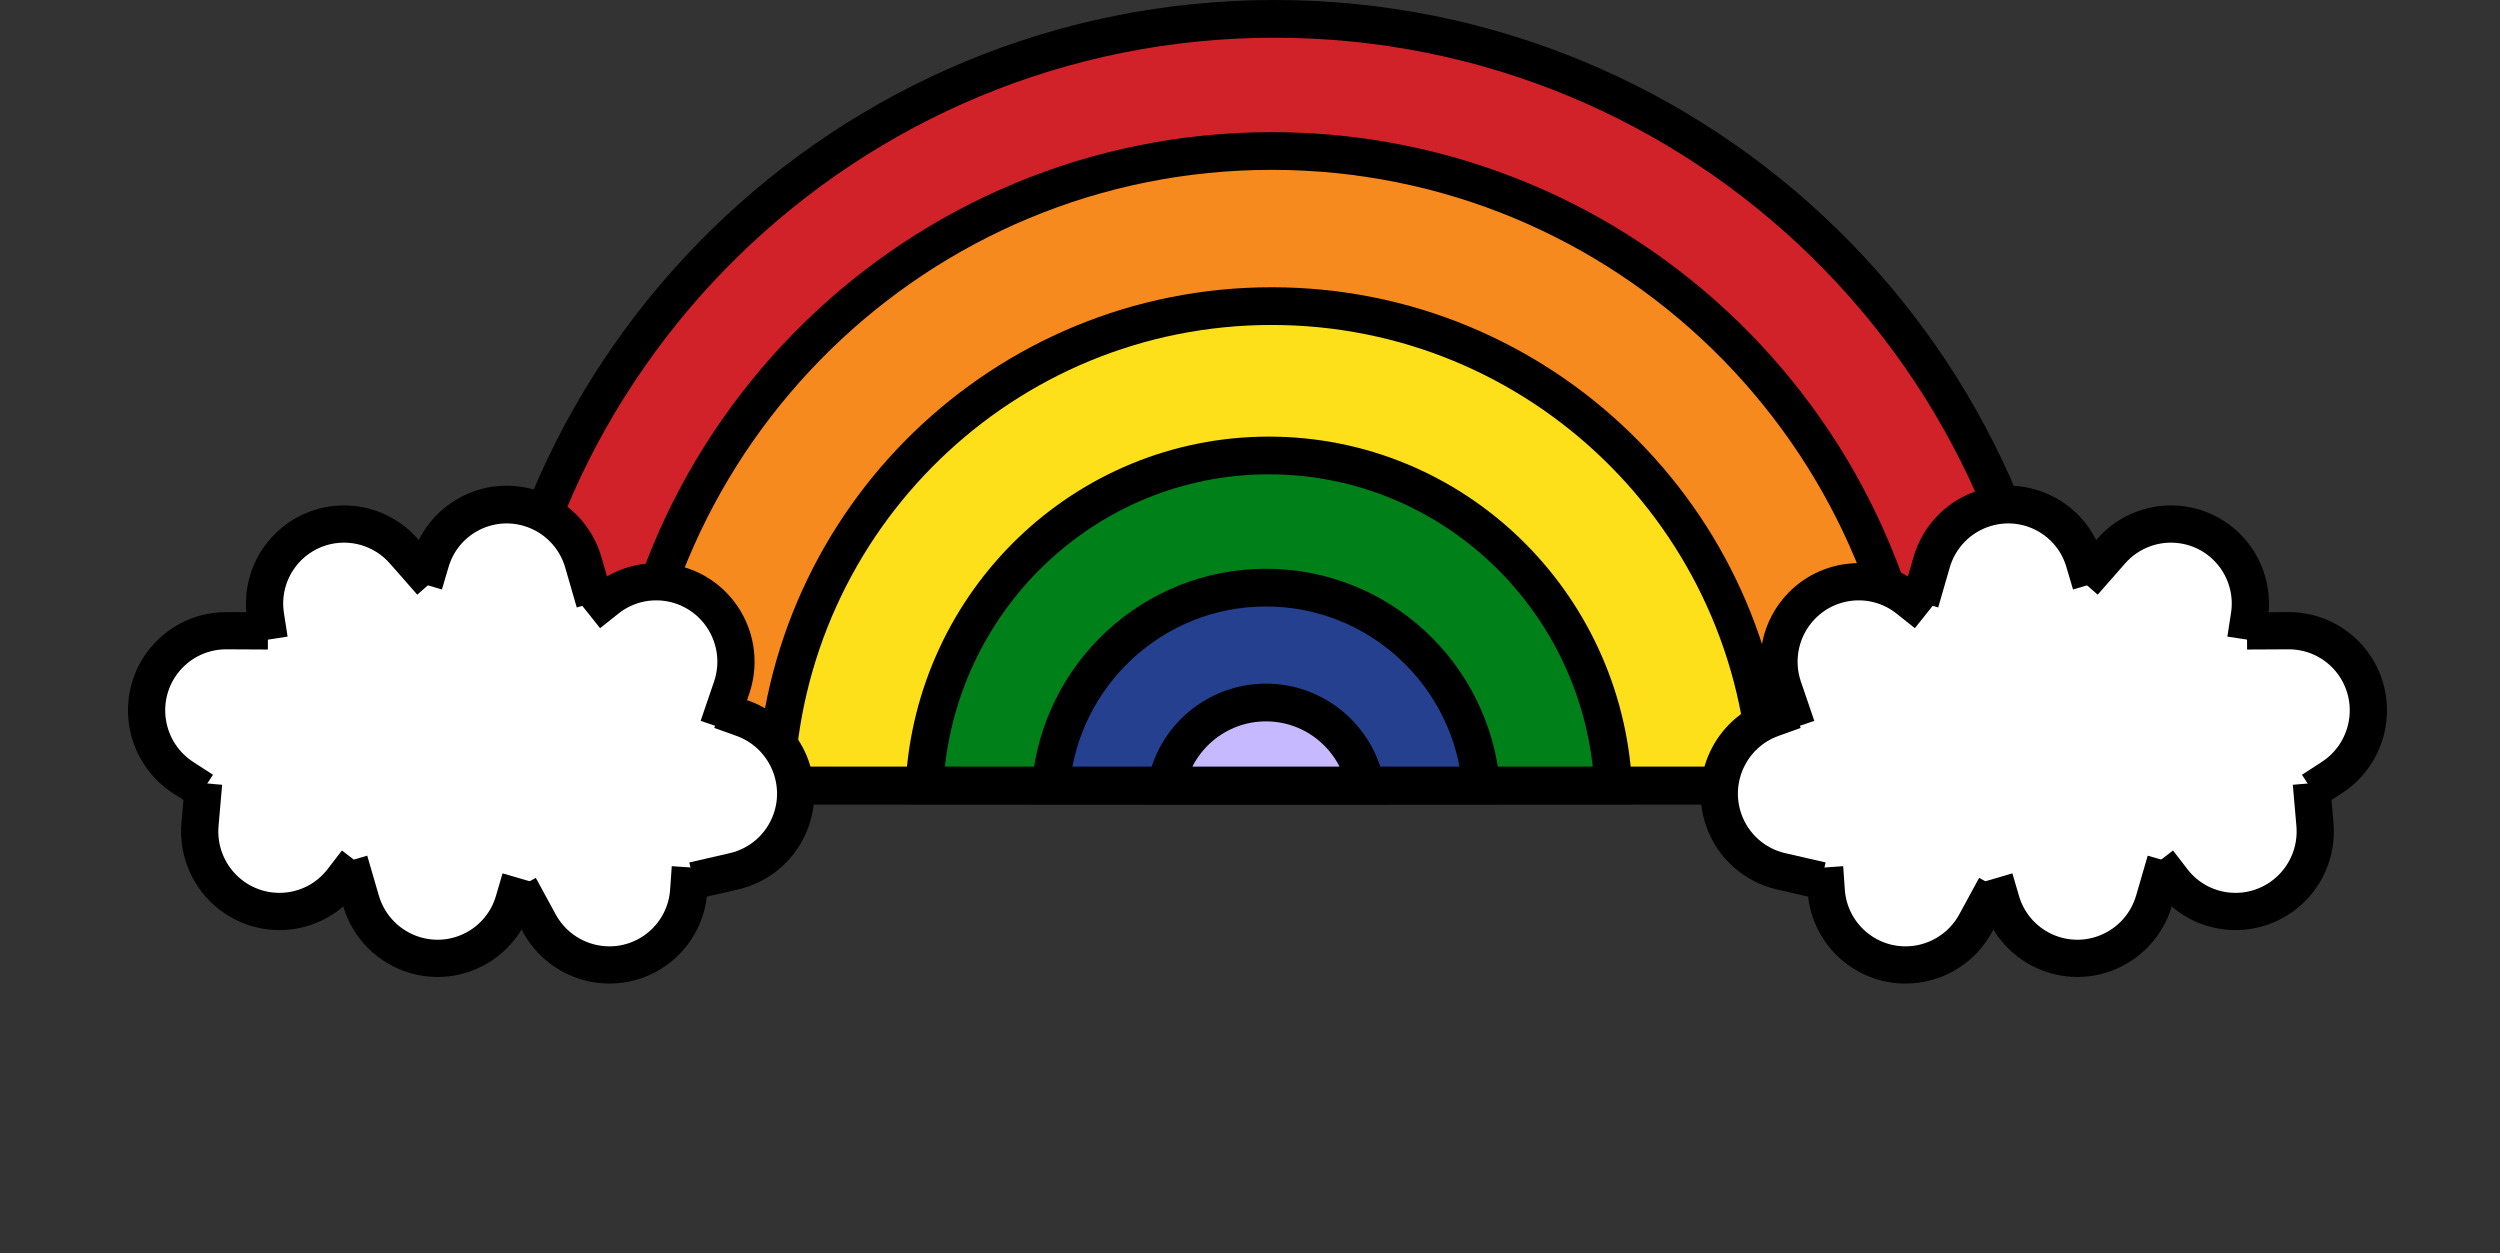<svg width="403" height="202" viewBox="0 0 403 202" fill="none" xmlns="http://www.w3.org/2000/svg">
<rect x="0" y="0" width="403" height="202" fill="#333333" stroke="none"/>
<path d="M78.794 126.613C80.41 58.093 136.498 3.04 205.457 3.04C274.416 3.04 330.505 58.093 332.121 126.613H291.95H118.965H78.794Z" fill="#D12229" stroke="black" stroke-width="6.079"/>
<path d="M100.04 126.613C101.643 69.849 148.028 24.34 204.996 24.34C261.963 24.34 308.348 69.849 309.952 126.613H277.021H132.97H100.04Z" fill="#F68A1E" stroke="black" stroke-width="6.079"/>
<path d="M124.987 126.613C126.58 83.661 161.8 49.344 204.997 49.344C248.194 49.344 283.415 83.661 285.008 126.613H260.402H149.593H124.987Z" fill="#FDE01A" stroke="black" stroke-width="6.079"/>
<path d="M149.018 126.613C150.579 96.944 174.867 73.422 204.535 73.422C234.203 73.422 258.49 96.944 260.052 126.613H243.626H165.444H149.018Z" fill="#008018" stroke="black" stroke-width="6.079"/>
<path d="M169.382 126.613C170.918 108.738 185.87 94.723 204.073 94.723C222.275 94.723 237.227 108.738 238.763 126.613H229.312H178.833H169.382Z" fill="#24408E" stroke="black" stroke-width="6.079"/>
<path d="M188.001 126.613C189.422 118.998 196.084 113.245 204.073 113.245C212.063 113.245 218.724 118.998 220.145 126.613H217.001H191.145H188.001Z" fill="#C7B9FF" stroke="black" stroke-width="6.079"/>
<path d="M118.448 109.003L117.322 112.202C116.703 113.963 117.837 115.856 119.681 116.137C120.19 116.214 120.671 116.423 121.075 116.743L123.737 118.844C124.787 119.673 125.584 120.78 126.038 122.039L127.086 124.946C127.709 126.675 127.645 128.577 126.907 130.259L125.201 134.143C124.451 135.851 123.065 137.197 121.337 137.895L114.527 140.645C112.768 141.356 111.364 142.738 110.624 144.487L108.989 148.355C108.429 149.678 107.484 150.802 106.276 151.579L102.601 153.946C101.017 154.966 99.093 155.318 97.25 154.924L92.769 153.968C91.252 153.644 89.923 152.734 89.071 151.435L87.056 148.364C85.641 146.206 82.472 146.239 81.105 148.426C80.858 148.821 80.536 149.163 80.156 149.433L75.165 152.982C73.18 154.394 70.613 154.694 68.353 153.78L63.791 151.934C62.26 151.314 61.034 150.115 60.38 148.596L59.158 145.76C57.978 143.02 54.404 142.348 52.317 144.473C51.548 145.256 50.504 145.705 49.407 145.726L42.239 145.858C40.169 145.896 38.184 145.033 36.797 143.493L34.155 140.56C32.794 139.05 32.139 137.032 32.352 135.011L32.67 131.989C32.924 129.578 31.942 127.202 30.062 125.674L27.524 123.612C26.182 122.522 25.279 120.981 24.982 119.276L24.353 115.658C24.081 114.093 24.336 112.482 25.078 111.079L27.229 107.016C28.263 105.062 30.141 103.698 32.317 103.32L40.055 101.978C41.91 101.656 43.153 99.888 42.829 98.029C42.744 97.539 42.767 97.036 42.896 96.555L43.981 92.52C44.438 90.821 45.504 89.351 46.975 88.391L50.559 86.05C52.426 84.831 54.755 84.555 56.857 85.305L60.387 86.563C61.129 86.828 61.813 87.233 62.402 87.756L62.899 88.197C65.591 90.589 69.802 89.858 71.529 86.7C72.108 85.642 73.011 84.799 74.106 84.297L78.373 82.339C79.853 81.659 81.521 81.507 83.101 81.907L86.574 82.787C88.432 83.257 90.024 84.455 90.993 86.112L93.146 89.792C93.365 90.167 93.547 90.564 93.687 90.975L94.025 91.97C95.206 95.44 99.325 96.88 102.402 94.899C103.65 94.096 105.165 93.819 106.618 94.129L111.293 95.126C113.081 95.508 114.656 96.561 115.693 98.069L116.948 99.893C117.534 100.744 117.929 101.711 118.106 102.729L118.69 106.089C118.86 107.065 118.776 108.069 118.448 109.003Z" fill="white" stroke="black" stroke-width="1.788"/>
<path d="M95.892 97.079L94.033 90.643C92.816 86.43 89.541 83.124 85.343 81.873V81.873C78.547 79.847 71.408 83.718 69.4 90.52L68.323 94.166" stroke="black" stroke-width="6.079"/>
<path d="M83.739 142.949L86.94 148.83C89.036 152.682 92.946 155.202 97.312 155.517V155.517C104.385 156.027 110.521 150.7 111.017 143.619L111.282 139.836" stroke="black" stroke-width="6"/>
<path d="M111.792 141.949L118.307 140.454C122.574 139.474 126.044 136.384 127.513 132.255V132.255C129.894 125.565 126.405 118.197 119.72 115.798L116.155 114.518" stroke="black" stroke-width="6"/>
<path d="M115.784 117.171L117.947 110.836C119.364 106.687 118.575 102.097 115.854 98.658V98.658C111.445 93.086 103.374 92.147 97.826 96.561L94.865 98.916" stroke="black" stroke-width="6"/>
<path d="M56.317 138.772L58.19 145.205C59.415 149.415 62.698 152.714 66.897 153.956V153.956C73.698 155.968 80.829 152.082 82.823 145.276L83.892 141.627" stroke="black" stroke-width="6"/>
<path d="M32.82 126.248L32.239 132.921C31.859 137.29 33.726 141.556 37.192 144.24V144.24C42.805 148.586 50.859 147.555 55.181 141.938L57.497 138.928" stroke="black" stroke-width="6"/>
<path d="M43.193 101.704L36.509 101.67C32.131 101.648 28.049 103.863 25.678 107.546V107.546C21.837 113.513 23.557 121.483 29.52 125.347L32.701 127.408" stroke="black" stroke-width="6"/>
<path d="M69.518 93.879L65.09 88.838C62.197 85.545 57.828 83.957 53.503 84.625V84.625C46.508 85.706 41.718 92.263 42.804 99.27L43.395 103.077" stroke="black" stroke-width="6"/>
<path d="M286.962 109.003L288.088 112.202C288.708 113.963 287.573 115.856 285.729 116.137C285.22 116.214 284.74 116.423 284.335 116.743L281.673 118.844C280.623 119.673 279.826 120.78 279.372 122.039L278.324 124.946C277.701 126.675 277.765 128.577 278.503 130.259L280.209 134.143C280.959 135.851 282.345 137.197 284.073 137.895L290.883 140.645C292.642 141.356 294.046 142.738 294.786 144.487L296.421 148.355C296.981 149.678 297.926 150.802 299.134 151.579L302.809 153.946C304.393 154.966 306.317 155.318 308.16 154.924L312.641 153.968C314.159 153.644 315.487 152.734 316.339 151.435L318.354 148.364C319.769 146.206 322.939 146.239 324.305 148.426C324.552 148.821 324.874 149.163 325.254 149.433L330.245 152.982C332.23 154.394 334.798 154.694 337.057 153.78L341.619 151.934C343.151 151.314 344.376 150.115 345.031 148.596L346.252 145.76C347.432 143.02 351.006 142.348 353.093 144.473C353.862 145.256 354.906 145.705 356.003 145.726L363.171 145.858C365.241 145.896 367.226 145.033 368.613 143.493L371.255 140.56C372.616 139.05 373.271 137.032 373.059 135.011L372.74 131.989C372.486 129.578 373.468 127.202 375.349 125.674L377.886 123.612C379.228 122.522 380.131 120.981 380.428 119.276L381.057 115.658C381.329 114.093 381.074 112.482 380.332 111.079L378.181 107.016C377.147 105.062 375.269 103.698 373.093 103.32L365.355 101.978C363.5 101.656 362.258 99.888 362.581 98.029C362.666 97.539 362.643 97.036 362.514 96.555L361.429 92.52C360.972 90.821 359.906 89.351 358.435 88.391L354.851 86.05C352.984 84.831 350.655 84.555 348.553 85.305L345.023 86.563C344.281 86.828 343.597 87.233 343.008 87.756L342.511 88.197C339.819 90.589 335.608 89.858 333.881 86.7C333.302 85.642 332.399 84.799 331.304 84.297L327.037 82.339C325.557 81.659 323.889 81.507 322.309 81.907L318.836 82.787C316.979 83.257 315.386 84.455 314.417 86.112L312.264 89.792C312.045 90.167 311.864 90.564 311.723 90.975L311.385 91.97C310.204 95.44 306.085 96.88 303.008 94.899C301.76 94.096 300.245 93.819 298.793 94.129L294.117 95.126C292.329 95.508 290.755 96.561 289.717 98.069L288.462 99.893C287.876 100.744 287.481 101.711 287.304 102.729L286.72 106.089C286.55 107.065 286.634 108.069 286.962 109.003Z" fill="white" stroke="black" stroke-width="1.788"/>
<path d="M309.518 97.079L311.377 90.643C312.594 86.43 315.869 83.124 320.067 81.873V81.873C326.864 79.847 334.002 83.718 336.011 90.52L337.087 94.166" stroke="black" stroke-width="6.079"/>
<path d="M321.671 142.949L318.47 148.83C316.374 152.682 312.464 155.202 308.098 155.517V155.517C301.025 156.027 294.889 150.7 294.393 143.619L294.128 139.836" stroke="black" stroke-width="6"/>
<path d="M293.618 141.949L287.103 140.454C282.836 139.474 279.366 136.384 277.897 132.255V132.255C275.516 125.565 279.005 118.197 285.69 115.798L289.256 114.518" stroke="black" stroke-width="6"/>
<path d="M289.626 117.171L287.463 110.836C286.046 106.687 286.835 102.097 289.557 98.658V98.658C293.965 93.086 302.037 92.147 307.585 96.561L310.545 98.916" stroke="black" stroke-width="6"/>
<path d="M349.093 138.772L347.221 145.205C345.995 149.415 342.713 152.714 338.513 153.956V153.956C331.712 155.968 324.581 152.082 322.587 145.276L321.518 141.627" stroke="black" stroke-width="6"/>
<path d="M372.59 126.248L373.171 132.921C373.551 137.29 371.684 141.556 368.218 144.24V144.24C362.605 148.586 354.551 147.555 350.229 141.938L347.913 138.928" stroke="black" stroke-width="6"/>
<path d="M362.217 101.704L368.901 101.67C373.279 101.648 377.362 103.863 379.733 107.546V107.546C383.573 113.513 381.853 121.483 375.89 125.347L372.709 127.408" stroke="black" stroke-width="6"/>
<path d="M335.892 93.879L340.321 88.838C343.213 85.545 347.582 83.957 351.907 84.625V84.625C358.902 85.706 363.692 92.263 362.606 99.27L362.015 103.077" stroke="black" stroke-width="6"/>
</svg>
